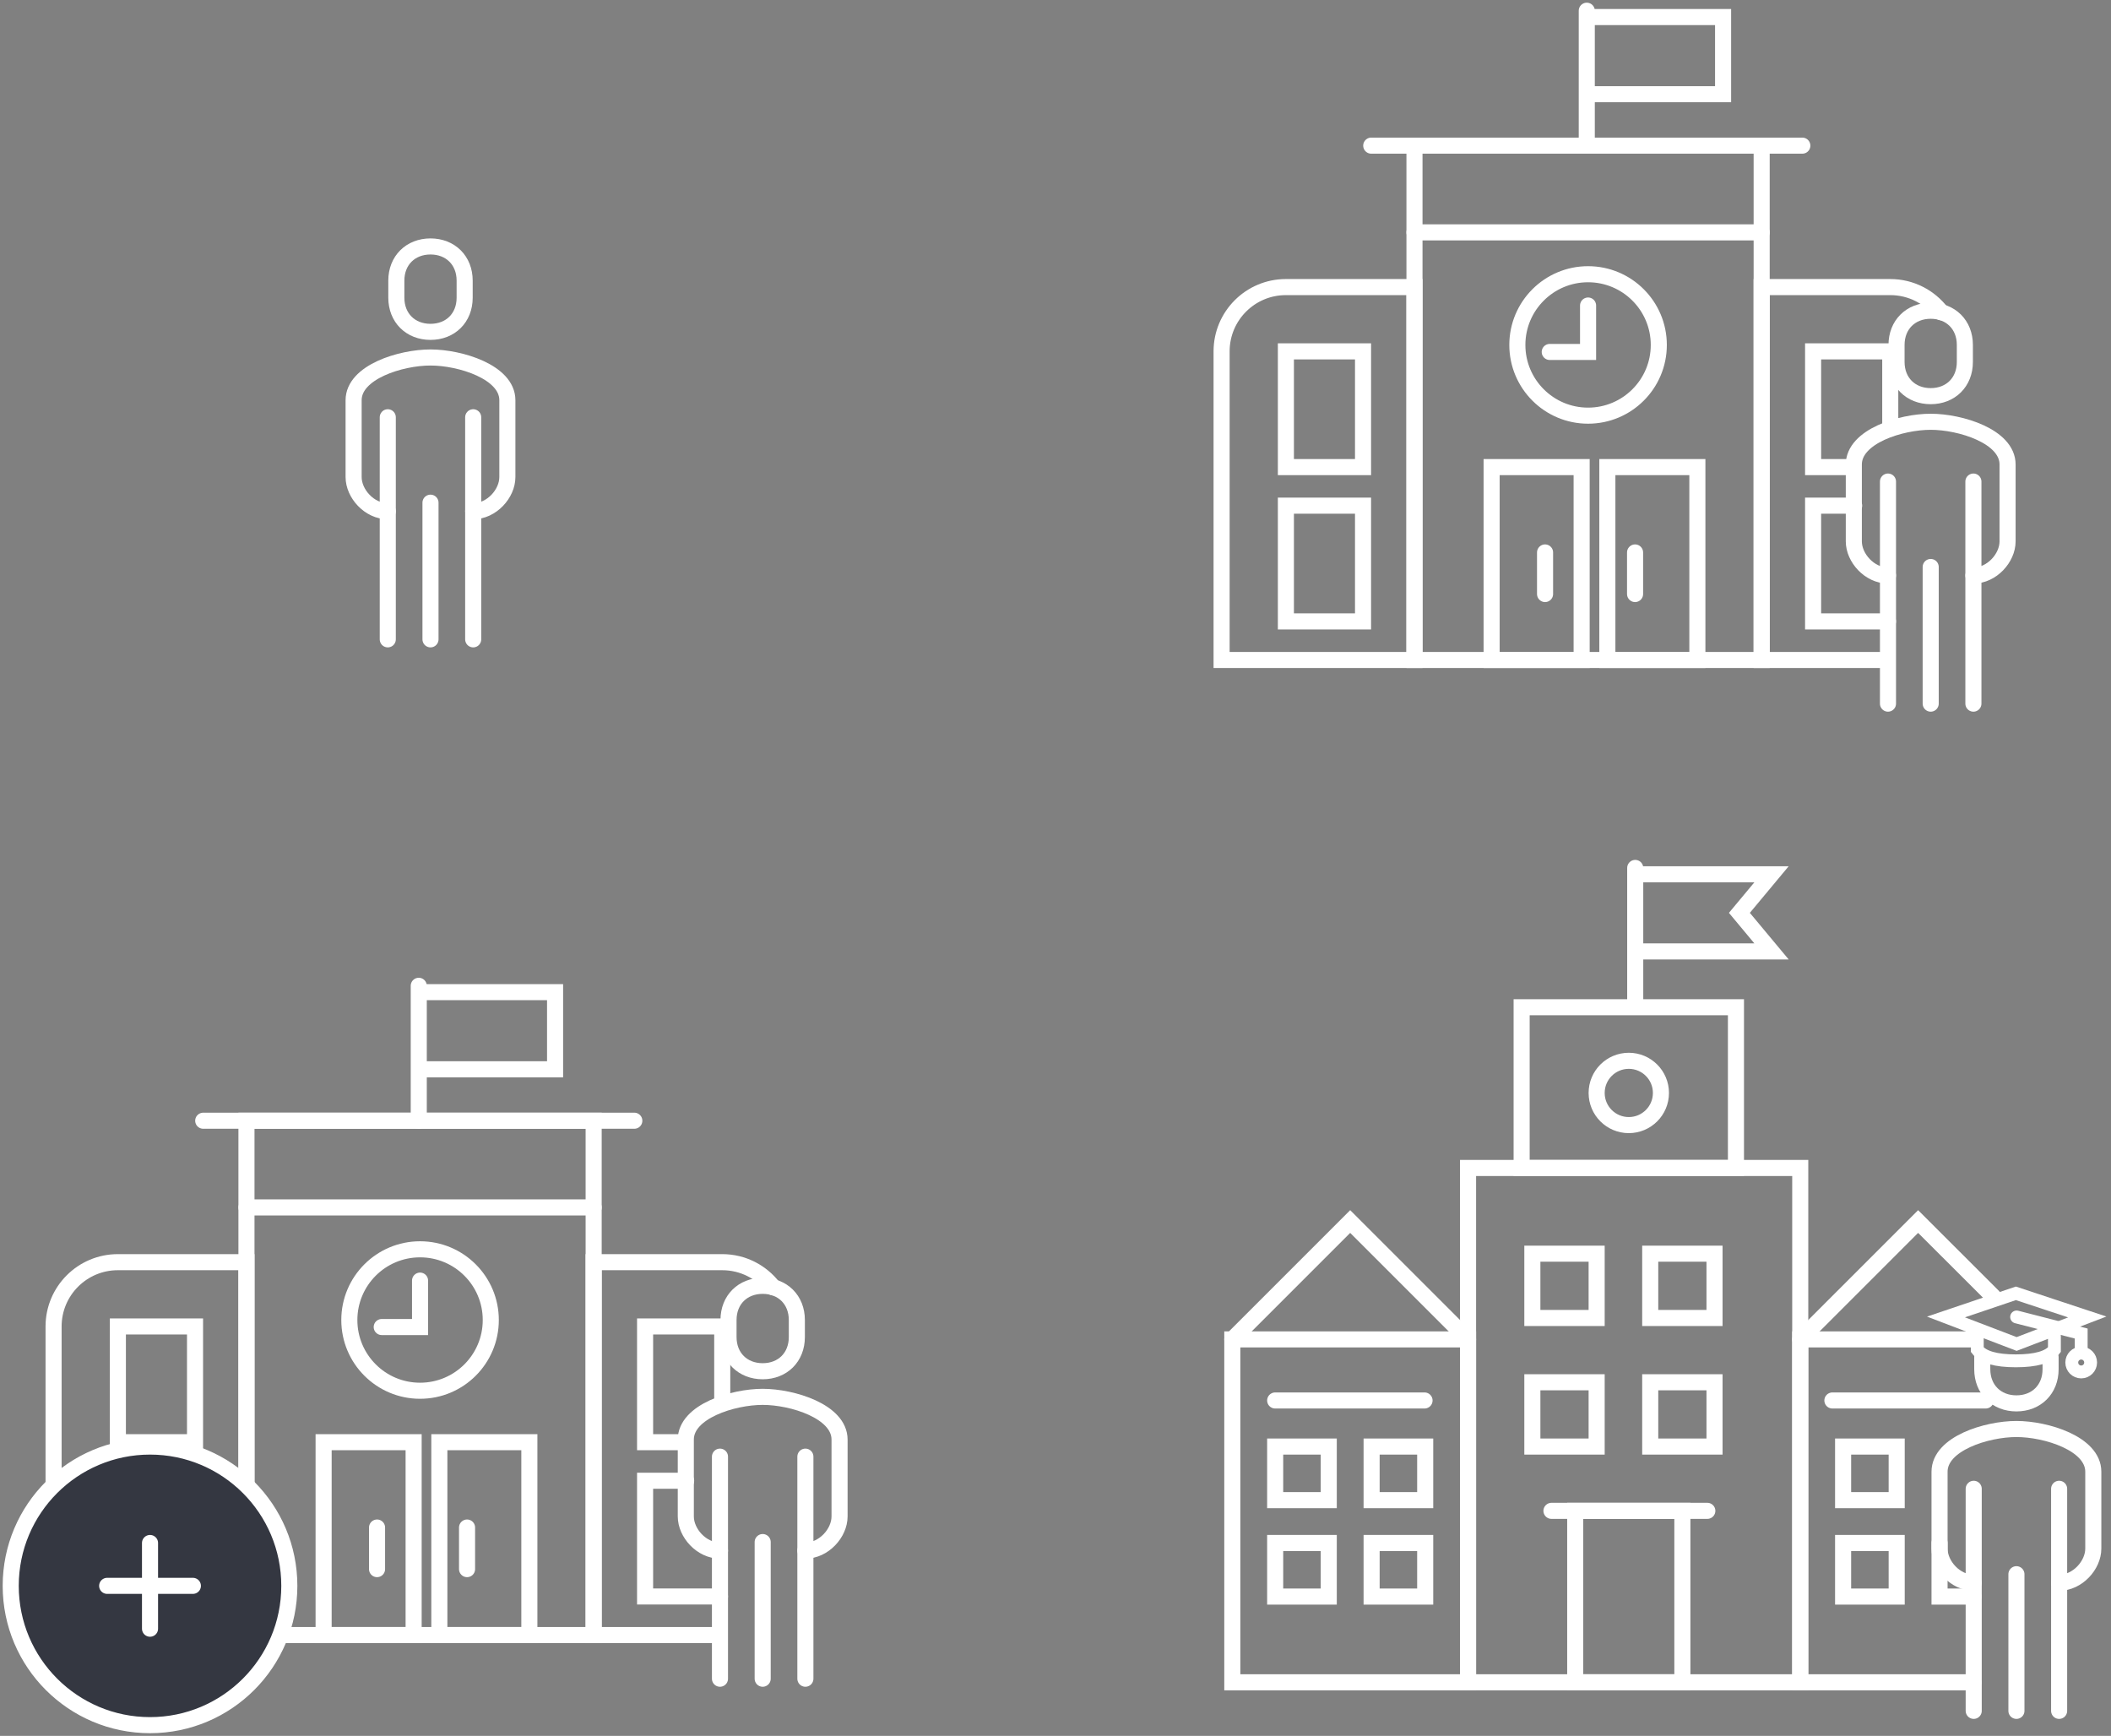 <?xml version="1.0" encoding="UTF-8"?>
<svg width="197px" height="162px" viewBox="0 0 197 162" version="1.1" xmlns="http://www.w3.org/2000/svg" xmlns:xlink="http://www.w3.org/1999/xlink">
    <rect x="0" y="0" width="197" height="162" fill="#808080" stroke="none"/>
    <!-- Generator: Sketch 63.1 (92452) - https://sketch.com -->
    <desc>Created with Sketch.</desc>
    <g id="Charts-remake" stroke="none" stroke-width="1" fill="none" fill-rule="evenodd">
        <g id="Research" transform="translate(-633, -609)" stroke="#FFFFFF">
            <g id="graphics" transform="translate(634, 610)">
                <g id="figure_1" transform="translate(32, 22)" stroke-linecap="round" stroke-linejoin="round" stroke-width="1.5">
                    <path d="M11.159,24.71 C12.882,24.71 14.348,23.072 14.348,21.522 L14.348,14.348 C14.348,11.715 9.943,10.362 7.174,10.362 C4.405,10.362 2.13162821e-13,11.715 2.13162821e-13,14.348 L2.13162821e-13,21.522 C2.13162821e-13,23.072 1.466,24.71 3.188,24.71" id="Stroke-1"></path>
                    <path d="M7.174,7.971 C9.032,7.971 10.362,6.669 10.362,4.783 L10.362,3.188 C10.362,1.302 9.032,1.70530257e-13 7.174,1.70530257e-13 C5.316,1.70530257e-13 3.986,1.302 3.986,3.188 L3.986,4.783 C3.986,6.669 5.316,7.971 7.174,7.971 Z" id="Stroke-3"></path>
                    <line x1="11.159" y1="36.667" x2="11.159" y2="15.942" id="Stroke-5"></line>
                    <line x1="3.188" y1="15.942" x2="3.188" y2="36.667" id="Stroke-7"></line>
                    <line x1="7.174" y1="23.913" x2="7.174" y2="36.667" id="Stroke-9"></line>
                </g>
                <g id="figure_2" transform="translate(113, -0)" stroke-linecap="round" stroke-width="1.5">
                    <path d="M70.159,52.71 C71.882,52.71 73.348,51.072 73.348,49.522 L73.348,42.348 C73.348,39.715 68.943,38.362 66.174,38.362 C63.405,38.362 59,39.715 59,42.348 L59,49.522 C59,51.072 60.466,52.71 62.188,52.71" id="Stroke-1" stroke-linejoin="round"></path>
                    <path d="M66.174,35.971 C68.032,35.971 69.362,34.669 69.362,32.783 L69.362,31.188 C69.362,29.302 68.032,28 66.174,28 C64.316,28 62.986,29.302 62.986,31.188 L62.986,32.783 C62.986,34.669 64.316,35.971 66.174,35.971 Z" id="Stroke-3" stroke-linejoin="round"></path>
                    <line x1="70.159" y1="64.667" x2="70.159" y2="43.942" id="Stroke-5" stroke-linejoin="round"></line>
                    <line x1="62.188" y1="43.942" x2="62.188" y2="64.667" id="Stroke-7" stroke-linejoin="round"></line>
                    <line x1="66.174" y1="51.913" x2="66.174" y2="64.667" id="Stroke-9" stroke-linejoin="round"></line>
                    <rect id="Rectangle" x="18" y="12.592" width="32.4" height="48"></rect>
                    <path d="M6,25.792 L18,25.792 L18,25.792 L18,60.592 L0,60.592 L0,31.792 C-4.05812267e-16,28.478 2.686,25.792 6,25.792 Z" id="Rectangle"></path>
                    <path d="M50.4,28.145 C51.497,26.714 53.223,25.792 55.165,25.792 L56.579,25.792 L67.165,25.792 L67.165,60.592 L57.563,60.592 L55.415,60.592" id="Path" transform="translate(58.782, 43.192) scale(-1, 1) translate(-58.782, -43.192) "></path>
                    <rect id="Rectangle" x="6" y="31.792" width="7.2" height="10.8"></rect>
                    <rect id="Rectangle-Copy-23" x="25.2" y="42.592" width="8.4" height="18"></rect>
                    <circle id="Oval" cx="34.2" cy="31.192" r="6.6"></circle>
                    <rect id="Rectangle-Copy-24" x="36" y="42.592" width="8.4" height="18"></rect>
                    <rect id="Rectangle-Copy-20" x="6" y="46.192" width="7.2" height="10.8"></rect>
                    <polyline id="Path" points="58.782 42.592 55.2 42.592 55.2 31.792 62.4 31.792 62.4 38.989"></polyline>
                    <polyline id="Path" points="62.188 56.992 55.2 56.992 55.2 46.192 59.03 46.192"></polyline>
                    <polyline id="Path-26" points="34.2 27.513 34.2 31.846 30.623 31.846"></polyline>
                    <line x1="18" y1="20.685" x2="50.4" y2="20.685" id="Path-27"></line>
                    <line x1="34.079" y1="12.592" x2="34.079" y2="4.11226608e-13" id="Path-28"></line>
                    <polyline id="Path" points="34.8 0.592 46.8 0.592 46.8 7.792 34.8 7.792"></polyline>
                    <line x1="13.965" y1="12.592" x2="54.195" y2="12.592" id="Path-29"></line>
                    <line x1="38.586" y1="50.557" x2="38.586" y2="54.439" id="Path-30"></line>
                    <line x1="30.186" y1="50.557" x2="30.186" y2="54.439" id="Path-30-Copy"></line>
                </g>
                <g id="figure_3" transform="translate(0, 91)" stroke-width="1.5">
                    <path d="M74.159,52.71 C75.882,52.71 77.348,51.072 77.348,49.522 L77.348,42.348 C77.348,39.715 72.943,38.362 70.174,38.362 C67.405,38.362 63,39.715 63,42.348 L63,49.522 C63,51.072 64.466,52.71 66.188,52.71" id="Stroke-1" stroke-linecap="round" stroke-linejoin="round"></path>
                    <path d="M70.174,35.971 C72.032,35.971 73.362,34.669 73.362,32.783 L73.362,31.188 C73.362,29.302 72.032,28 70.174,28 C68.316,28 66.986,29.302 66.986,31.188 L66.986,32.783 C66.986,34.669 68.316,35.971 70.174,35.971 Z" id="Stroke-3" stroke-linecap="round" stroke-linejoin="round"></path>
                    <line x1="74.159" y1="64.667" x2="74.159" y2="43.942" id="Stroke-5" stroke-linecap="round" stroke-linejoin="round"></line>
                    <line x1="66.188" y1="43.942" x2="66.188" y2="64.667" id="Stroke-7" stroke-linecap="round" stroke-linejoin="round"></line>
                    <line x1="70.174" y1="51.913" x2="70.174" y2="64.667" id="Stroke-9" stroke-linecap="round" stroke-linejoin="round"></line>
                    <rect id="Rectangle" stroke-linecap="round" x="22" y="12.592" width="32.4" height="48"></rect>
                    <path d="M10,25.792 L22,25.792 L22,25.792 L22,60.592 L4,60.592 L4,31.792 C4,28.478 6.686,25.792 10,25.792 Z" id="Rectangle" stroke-linecap="round"></path>
                    <path d="M54.4,28.145 C55.497,26.714 57.223,25.792 59.165,25.792 L60.579,25.792 L71.165,25.792 L71.165,60.592 L61.563,60.592 L59.415,60.592" id="Path" stroke-linecap="round" transform="translate(62.782, 43.192) scale(-1, 1) translate(-62.782, -43.192) "></path>
                    <rect id="Rectangle" stroke-linecap="round" x="10" y="31.792" width="7.2" height="10.8"></rect>
                    <rect id="Rectangle-Copy-23" stroke-linecap="round" x="29.2" y="42.592" width="8.4" height="18"></rect>
                    <circle id="Oval" stroke-linecap="round" cx="38.2" cy="31.192" r="6.6"></circle>
                    <rect id="Rectangle-Copy-24" stroke-linecap="round" x="40" y="42.592" width="8.4" height="18"></rect>
                    <rect id="Rectangle-Copy-20" stroke-linecap="round" x="10" y="46.192" width="7.2" height="10.8"></rect>
                    <polyline id="Path" stroke-linecap="round" points="62.782 42.592 59.2 42.592 59.2 31.792 66.4 31.792 66.4 38.989"></polyline>
                    <polyline id="Path" stroke-linecap="round" points="66.188 56.992 59.2 56.992 59.2 46.192 63.03 46.192"></polyline>
                    <polyline id="Path-26" stroke-linecap="round" points="38.2 27.513 38.2 31.846 34.623 31.846"></polyline>
                    <line x1="22" y1="20.685" x2="54.4" y2="20.685" id="Path-27" stroke-linecap="round"></line>
                    <line x1="38.079" y1="12.592" x2="38.079" y2="4.11226608e-13" id="Path-28" stroke-linecap="round"></line>
                    <polyline id="Path" stroke-linecap="round" points="38.8 0.592 50.8 0.592 50.8 7.792 38.8 7.792"></polyline>
                    <line x1="17.965" y1="12.592" x2="58.195" y2="12.592" id="Path-29" stroke-linecap="round"></line>
                    <line x1="42.586" y1="50.557" x2="42.586" y2="54.439" id="Path-30" stroke-linecap="round"></line>
                    <line x1="34.186" y1="50.557" x2="34.186" y2="54.439" id="Path-30-Copy" stroke-linecap="round"></line>
                    <circle id="Oval" fill="#343741" cx="13" cy="56" r="13"></circle>
                    <line x1="13" y1="52" x2="13" y2="60" id="Path-31" stroke-linecap="round"></line>
                    <line x1="13" y1="52" x2="13" y2="60" id="Path-31-Copy" stroke-linecap="round" transform="translate(13, 56) rotate(-90) translate(-13, -56) "></line>
                </g>
                <g id="figure_4" transform="translate(114, 80)" stroke-linecap="round">
                    <rect id="Rectangle" stroke-width="1.5" x="32" y="60" width="10" height="16"></rect>
                    <rect id="Rectangle" stroke-width="1.5" x="22" y="28" width="31" height="48"></rect>
                    <circle id="Oval" stroke-width="1.5" cx="37" cy="21" r="3"></circle>
                    <polyline id="Path" stroke-width="1.5" points="69.161 76 53 76 53 44 69.188 44"></polyline>
                    <rect id="Rectangle-Copy-22" stroke-width="1.5" x="0" y="44" width="22" height="32"></rect>
                    <rect id="Rectangle-Copy-19" stroke-width="1.5" x="27" y="13" width="20" height="15"></rect>
                    <line x1="37.6" y1="12.592" x2="37.6" y2="4.1033843e-13" id="Path-28" stroke-width="1.5"></line>
                    <polyline id="Path" stroke-width="1.5" points="38.321 0.592 50.321 0.592 47.321 4.192 50.321 7.792 38.321 7.792"></polyline>
                    <line x1="29.783" y1="60" x2="44.329" y2="60" id="Path-32" stroke-width="1.5"></line>
                    <rect id="Rectangle" stroke-width="1.5" x="28" y="36" width="6" height="6"></rect>
                    <rect id="Rectangle-Copy-25" stroke-width="1.5" x="39" y="36" width="6" height="6"></rect>
                    <rect id="Rectangle-Copy-27" stroke-width="1.5" x="28" y="48" width="6" height="6"></rect>
                    <rect id="Rectangle-Copy-26" stroke-width="1.5" x="39" y="48" width="6" height="6"></rect>
                    <rect id="Rectangle-Copy-28" stroke-width="1.5" x="57" y="54" width="5" height="5"></rect>
                    <rect id="Rectangle-Copy-31" stroke-width="1.5" x="57" y="63" width="5" height="5"></rect>
                    <polyline id="Path" stroke-width="1.5" points="69.156 68 66 68 66 63"></polyline>
                    <rect id="Rectangle-Copy-35" stroke-width="1.5" x="4" y="54" width="5" height="5"></rect>
                    <rect id="Rectangle-Copy-34" stroke-width="1.5" x="13" y="54" width="5" height="5"></rect>
                    <rect id="Rectangle-Copy-33" stroke-width="1.5" x="4" y="63" width="5" height="5"></rect>
                    <rect id="Rectangle-Copy-32" stroke-width="1.5" x="13" y="63" width="5" height="5"></rect>
                    <line x1="4" y1="49.7" x2="17.939" y2="49.7" id="Path-33" stroke-width="1.5"></line>
                    <line x1="56" y1="49.7" x2="70.305" y2="49.7" id="Path-34" stroke-width="1.5"></line>
                    <polyline id="Path-35" stroke-width="1.5" points="53 44 64 33 71 39.99"></polyline>
                    <polyline id="Path-35-Copy" stroke-width="1.5" points="0 44 11 33 22 44"></polyline>
                    <path d="M77.159,66.71 C78.882,66.71 80.348,65.072 80.348,63.522 L80.348,56.348 C80.348,53.715 75.943,52.362 73.174,52.362 C70.405,52.362 66,53.715 66,56.348 L66,63.522 C66,65.072 67.466,66.71 69.188,66.71" id="Stroke-1" stroke-width="1.5" stroke-linejoin="round"></path>
                    <path d="M69.986,45.661 L69.986,46.783 C69.986,48.669 71.316,49.971 73.174,49.971 C75.032,49.971 76.362,48.669 76.362,46.783 L76.362,45.661" id="Path" stroke-width="1.5" stroke-linejoin="round"></path>
                    <polygon id="Path-36" stroke-width="1.2" points="66.6 41.906 73.193 44.428 79.786 41.906 73.121 39.7"></polygon>
                    <polyline id="Path-37" stroke-width="1.2" points="73.193 41.906 79.219 43.453 79.219 45"></polyline>
                    <path d="M79.219,47.038 C79.705,47.038 80.099,46.644 80.099,46.158 C80.099,45.672 79.705,45.278 79.219,45.278 C78.733,45.278 78.339,45.672 78.339,46.158 C78.339,46.644 78.733,47.038 79.219,47.038 Z" id="Oval" stroke-width="1.2"></path>
                    <path d="M69.522,43.7 L69.522,44.961 C70.052,45.654 71.252,46 73.121,46 C74.99,46 76.19,45.654 76.719,44.961 L76.719,43.7" id="Path-39" stroke-width="1.2"></path>
                    <line x1="77.159" y1="78.667" x2="77.159" y2="57.942" id="Stroke-5" stroke-width="1.5" stroke-linejoin="round"></line>
                    <line x1="69.188" y1="57.942" x2="69.188" y2="78.667" id="Stroke-7" stroke-width="1.5" stroke-linejoin="round"></line>
                    <line x1="73.174" y1="65.913" x2="73.174" y2="78.667" id="Stroke-9" stroke-width="1.5" stroke-linejoin="round"></line>
                </g>
            </g>
        </g>
    </g>
</svg>

